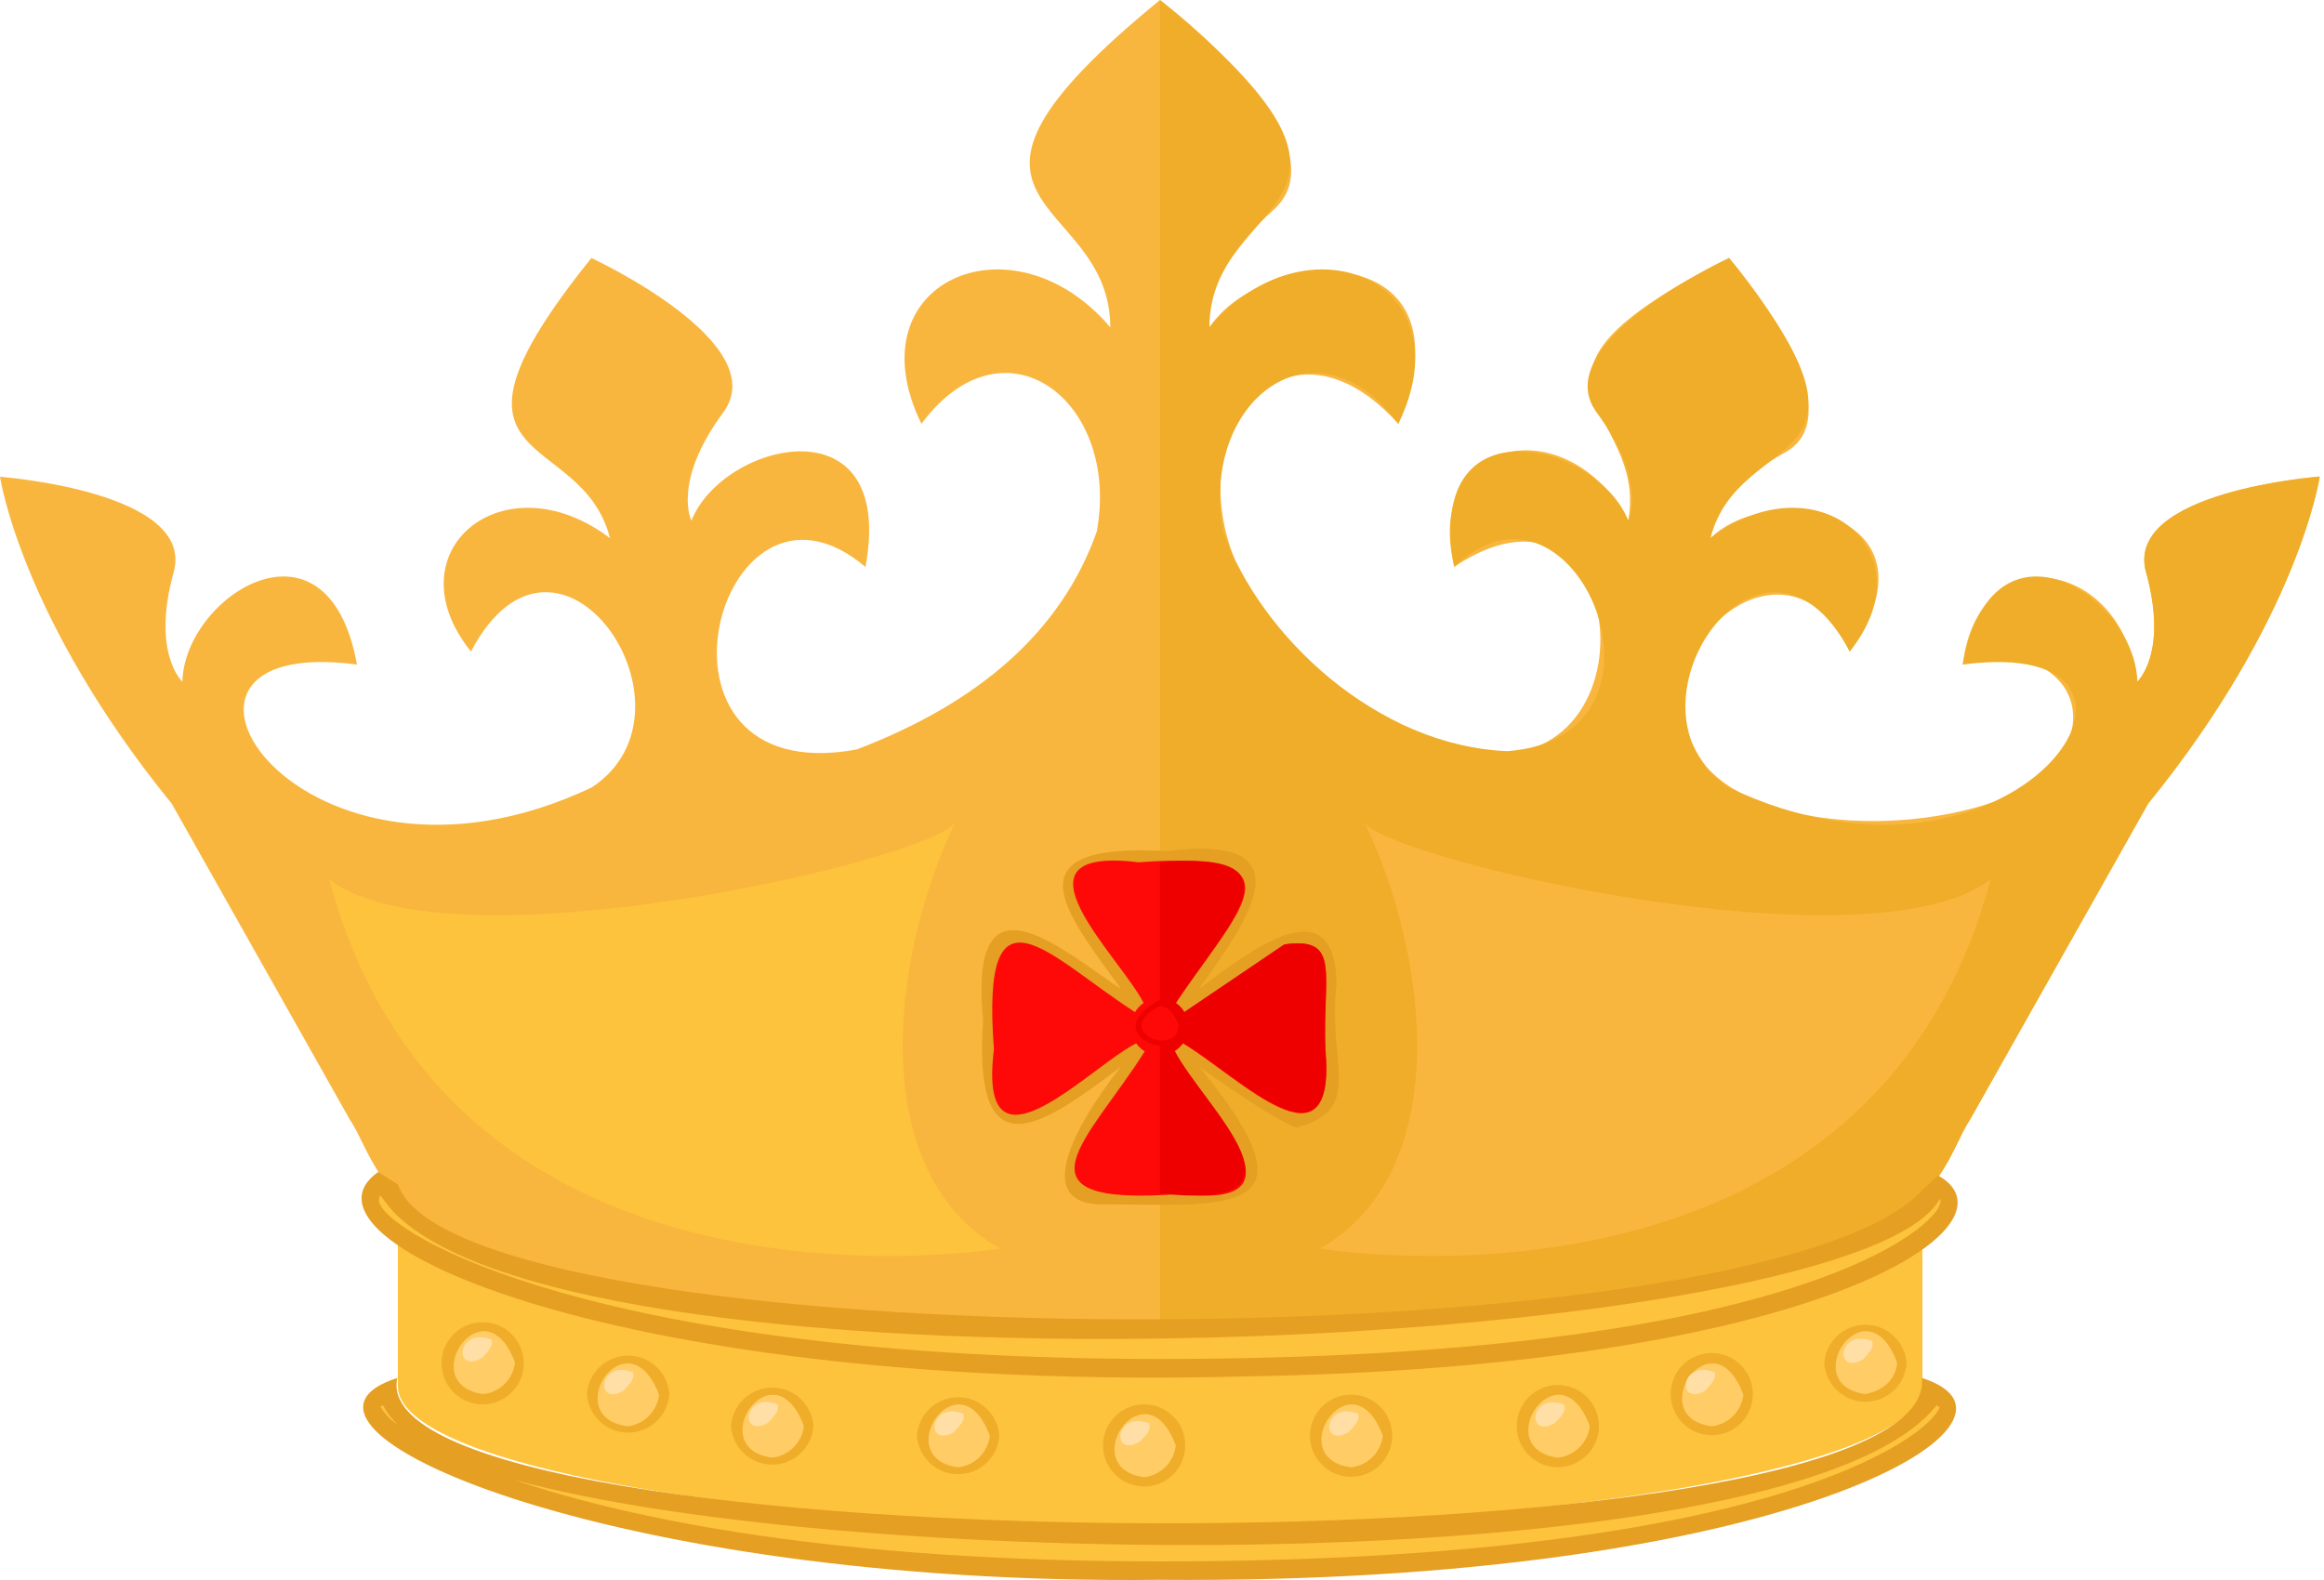 <svg width="125" height="85" viewBox="0 0 125 85" fill="none" xmlns="http://www.w3.org/2000/svg">
<path d="M115.43 30.79C116.64 35.15 114.96 36.67 114.96 36.67C114.08 29.9 106.38 28.92 105.57 35.75C108.99 34.15 114.01 37.17 110.06 41.84C104.77 45.12 95.06 44.95 91.79 41.26C87.25 35.47 96.1 27.55 99.49 35.05C104.72 27.69 95.29 25.73 92 28.95C92 28.95 91.89 26.63 96 24.35C100.11 22.07 93 13.88 93 13.88C79.53 20.69 88.69 21.79 87.58 28C84.25 21.84 76.52 23.61 78.22 30.49C88.22 23.83 89.41 44.14 77.52 39.99C57.81 31.69 66.7 13.31 75.21 22.8C79.36 12.8 68.1 13.1 65.05 17.61C65.05 17.61 64.35 14.97 68.47 11.32C72.59 7.67 62.39 0 62.39 0C48.39 11.45 59.7 10.26 59.72 17.61C54.46 11.41 45.83 15.15 49.56 22.8C54.01 16.8 60.29 21.55 58.99 28.6C57.07 34.03 52.59 37.83 46.08 40.32C33.68 42.6 38.61 23.78 46.55 30.5C48.22 21.5 38.87 23.75 37.19 28.01C37.19 28.01 36.13 25.94 38.9 22.19C41.67 18.44 31.81 13.88 31.81 13.88C22.38 25.6 31.25 22.88 32.81 28.95C27.1 24.63 21 29.66 25.33 35.05C30.01 26.18 38.2 38.17 31.83 42.36C16.11 49.82 6 34 19.2 35.75C17.63 27.11 9.92 32.06 9.81 36.67C9.81 36.67 8.13 35.15 9.34 30.79C10.55 26.43 0 25.65 0 25.65C0 25.65 1.12 33.26 9.24 43.24L18.82 60.24C21 63.43 20 71.8 62.39 71.8C104.78 71.8 103.8 63.43 105.96 60.22L115.54 43.22C123.65 33.22 124.77 25.63 124.77 25.63C124.77 25.63 114.22 26.43 115.43 30.79Z" fill="#F9B63E"/>
<path d="M62.39 0C76.39 11.45 65.07 10.26 65.05 17.61C70.32 11.41 78.94 15.15 75.21 22.8C70.77 16.8 64.49 21.55 65.79 28.6C67.79 34.22 74.07 40.14 81.09 40.41C91.09 39.65 84.72 24.23 78.22 30.5C76.55 21.5 85.9 23.75 87.58 28.01C87.58 28.01 88.64 25.94 85.88 22.19C83.12 18.44 93 13.88 93 13.88C102.42 25.6 93.55 22.88 92 28.95C97.71 24.63 103.81 29.66 99.49 35.05C94.81 26.18 86.62 38.17 92.98 42.36C108.66 49.82 118.76 34.01 105.57 35.75C107.15 27.11 114.85 32.06 114.96 36.67C114.96 36.67 116.64 35.15 115.43 30.79C114.22 26.43 124.77 25.65 124.77 25.65C124.77 25.65 123.65 33.26 115.54 43.24L105.96 60.24C103.81 63.43 104.77 71.81 62.39 71.82V0Z" fill="#EFAD29"/>
<path d="M59.08 64.79C55.02 64.59 58.89 59.13 60.3 57.38C56.16 60.51 52.3 63.29 52.88 54.91C52.07 46.64 56.88 50.91 60.3 53.21C57.41 49.21 54.05 45.28 62.77 45.79C70.65 44.79 66.92 49.79 64.47 53.21C67.26 51.15 71.77 47.6 71.89 52.88C71.38 57.18 73.38 59.61 69.89 60.61C69.68 61.05 64.79 57.61 64.49 57.38C71.26 65.6 66 64.8 59.08 64.79V64.79Z" fill="#E59F23"/>
<path d="M69.08 50.81L63.7 54.45C63.587 54.253 63.43 54.085 63.24 53.96C66.24 49.29 70.73 45.67 61.24 46.39C53.79 45.48 60.3 51.52 61.51 53.96C61.32 54.085 61.163 54.253 61.05 54.45C56.38 51.45 52.74 46.93 53.46 56.45C52.54 63.95 58.68 57.32 61.11 56.13C61.233 56.303 61.389 56.449 61.57 56.56C58.65 61.24 53.94 64.96 63.49 64.23C71 65.15 64.34 58.99 63.16 56.56C63.341 56.449 63.497 56.303 63.62 56.13C66.62 57.91 71.91 63.43 71.27 56.45C71.14 52.36 72.14 50.38 69.08 50.81Z" fill="#FF0808"/>
<path d="M69.08 50.81L63.7 54.45C63.587 54.253 63.43 54.085 63.24 53.96C66.08 49.69 70.24 45.71 62.39 46.39V64.2C71.27 65.2 64.81 59.63 63.18 56.53C63.361 56.419 63.517 56.273 63.64 56.1C66.64 57.88 71.93 63.4 71.29 56.42C71.14 52.36 72.14 50.38 69.08 50.81Z" fill="#EF0000"/>
<path d="M103.27 65.5C98.91 75.19 23.6 74.19 21.49 65.5H21.4V74.58C21.4 78.72 39.75 82.09 62.4 82.09C85.05 82.09 103.4 78.72 103.4 74.58V65.5H103.27Z" fill="#FDC33C"/>
<path d="M103.37 74.13C104.48 84.81 19.15 84.3 21.37 74.13C13.3 76.72 32.72 85.33 62.37 84.99C95.94 85.26 110.7 76.45 103.37 74.13Z" fill="#E59F23"/>
<path d="M62.38 84C45.17 84 34.06 81.8 27.62 79.6C45.76 84.6 96.69 85.1 104.16 75.6C104.22 75.631 104.277 75.668 104.33 75.71C103.72 77.31 95.13 84 62.38 84V84ZM21.32 76.6C20.971 76.358 20.678 76.044 20.46 75.68L20.6 75.59C20.781 75.956 21.024 76.288 21.32 76.57V76.6Z" fill="#FDC33C"/>
<path d="M104.25 63.24L103.48 63.94C95 73.55 24.66 73.17 21.4 63.72L20.34 63.05C15.07 66.77 33.48 74.9 66.82 74.05C97.73 73.57 109 65.93 104.25 63.24V63.24Z" fill="#E59F23"/>
<path d="M62.38 73.11C32.18 73.11 20.76 66.42 20.38 64.63C20.381 64.525 20.398 64.42 20.43 64.32L20.53 64.39C28 76 99.32 73 104.29 64.57L104.37 64.5V64.65C104.31 66 96.31 73.11 62.38 73.11V73.11Z" fill="#FDC33C"/>
<path d="M28.17 73.34C28.17 74.561 27.18 75.55 25.96 75.55C24.739 75.55 23.75 74.561 23.75 73.34C23.75 72.12 24.739 71.13 25.96 71.13C27.18 71.13 28.17 72.12 28.17 73.34Z" fill="#EFAD29"/>
<path d="M26 75C22.25 74.49 26.05 68.88 27.7 73.3C27.599 74.194 26.893 74.899 26 75Z" fill="#FFCC66"/>
<path d="M25.92 73.06C24.38 73.93 24.56 71.36 26.43 72.06C26.49 72.27 26.52 72.45 25.92 73.06Z" fill="#FFDFA6"/>
<path d="M36 75C35.922 76.166 34.953 77.071 33.785 77.071C32.617 77.071 31.648 76.166 31.57 75C31.648 73.834 32.617 72.929 33.785 72.929C34.953 72.929 35.922 73.834 36 75Z" fill="#EFAD29"/>
<path d="M33.75 76.73C30 76.23 33.75 70.61 35.45 75.03C35.349 75.924 34.644 76.629 33.75 76.73Z" fill="#FFCC66"/>
<path d="M43.75 76.72C43.672 77.886 42.703 78.791 41.535 78.791C40.367 78.791 39.398 77.886 39.32 76.72C39.398 75.554 40.367 74.649 41.535 74.649C42.703 74.649 43.672 75.554 43.75 76.72Z" fill="#EFAD29"/>
<path d="M41.53 78.42C37.78 77.92 41.59 72.3 43.24 76.72C43.134 77.615 42.426 78.319 41.53 78.42Z" fill="#FFCC66"/>
<path d="M53.75 77.24C53.672 78.406 52.703 79.311 51.535 79.311C50.367 79.311 49.398 78.406 49.32 77.24C49.398 76.074 50.367 75.169 51.535 75.169C52.703 75.169 53.672 76.074 53.75 77.24Z" fill="#EFAD29"/>
<path d="M51.54 78.94C47.79 78.44 51.59 72.82 53.24 77.24C53.139 78.133 52.434 78.839 51.54 78.94Z" fill="#FFCC66"/>
<path d="M63.75 77.76C63.75 78.981 62.761 79.97 61.54 79.97C60.319 79.97 59.33 78.981 59.33 77.76C59.33 76.539 60.319 75.55 61.54 75.55C62.761 75.55 63.75 76.539 63.75 77.76Z" fill="#EFAD29"/>
<path d="M61.54 79.47C57.79 78.96 61.6 73.34 63.24 77.76C63.143 78.657 62.437 79.368 61.54 79.47Z" fill="#FFCC66"/>
<path d="M74.88 77.24C74.88 78.461 73.891 79.45 72.67 79.45C71.45 79.45 70.46 78.461 70.46 77.24C70.46 76.019 71.45 75.03 72.67 75.03C73.891 75.03 74.88 76.019 74.88 77.24Z" fill="#EFAD29"/>
<path d="M72.67 78.94C68.92 78.44 72.73 72.82 74.38 77.24C74.274 78.135 73.566 78.839 72.67 78.94Z" fill="#FFCC66"/>
<path d="M86 76.72C86 77.941 85.011 78.93 83.79 78.93C82.57 78.93 81.58 77.941 81.58 76.72C81.58 75.499 82.57 74.51 83.79 74.51C85.011 74.51 86 75.499 86 76.72Z" fill="#EFAD29"/>
<path d="M83.8 78.42C80.05 77.92 83.86 72.3 85.51 76.72C85.404 77.615 84.696 78.319 83.8 78.42Z" fill="#FFCC66"/>
<path d="M94.28 75C94.28 76.221 93.29 77.21 92.07 77.21C90.849 77.21 89.86 76.221 89.86 75C89.86 73.779 90.849 72.79 92.07 72.79C93.29 72.79 94.28 73.779 94.28 75Z" fill="#EFAD29"/>
<path d="M92.07 76.73C88.32 76.23 92.12 70.61 93.77 75.03C93.669 75.924 92.963 76.629 92.07 76.73Z" fill="#FFCC66"/>
<path d="M102.55 73.34C102.472 74.506 101.503 75.411 100.335 75.411C99.167 75.411 98.198 74.506 98.12 73.34C98.198 72.174 99.167 71.269 100.335 71.269C101.503 71.269 102.472 72.174 102.55 73.34Z" fill="#EFAD29"/>
<path d="M100.33 75C96.58 74.49 100.39 68.88 102.04 73.3C102 73.92 101.63 74.73 100.33 75Z" fill="#FFCC66"/>
<path d="M33.53 74.82C31.99 75.7 32.18 73.12 34.04 73.82C34.11 74 34.14 74.22 33.53 74.82Z" fill="#FFDFA6"/>
<path d="M41.31 76.54C39.77 77.42 39.96 74.84 41.82 75.54C41.88 75.75 41.91 75.93 41.31 76.54Z" fill="#FFDFA6"/>
<path d="M51.3 77.05C49.76 77.93 49.95 75.35 51.81 76.05C51.87 76.26 51.9 76.44 51.3 77.05Z" fill="#FFDFA6"/>
<path d="M61.29 77.57C59.75 78.45 59.94 75.87 61.81 76.57C61.87 76.78 61.9 77 61.29 77.57Z" fill="#FFDFA6"/>
<path d="M72.53 77.05C70.99 77.93 71.18 75.35 73.04 76.05C73.11 76.26 73.13 76.44 72.53 77.05Z" fill="#FFDFA6"/>
<path d="M83.62 76.56C82.08 77.43 82.26 74.86 84.13 75.56C84.19 75.77 84.22 76 83.62 76.56Z" fill="#FFDFA6"/>
<path d="M91.71 74.82C90.17 75.7 90.35 73.12 92.22 73.82C92.28 74 92.31 74.22 91.71 74.82Z" fill="#FFDFA6"/>
<path d="M100.19 73.14C98.65 74.02 98.84 71.44 100.7 72.14C100.76 72.35 100.79 72.54 100.19 73.14Z" fill="#FFDFA6"/>
<path d="M63.71 55.12C63.78 57.55 58.79 55.66 62.39 53.79C62.81 53.86 63.21 53.91 63.71 55.12Z" fill="#EF0000"/>
<path d="M63.39 55.12C63.39 56.98 59.68 55.46 62.39 54.12C62.7 54.17 63 54.21 63.39 55.12Z" fill="#FF0808"/>
<path d="M17.71 47.31C24.23 52.31 50.2 46.21 51.37 44.25C47.86 51.63 46.59 63.06 53.78 67.17C53.78 67.17 24.33 72.1 17.71 47.31Z" fill="#FDC33C"/>
<path d="M107.07 47.31C100.54 52.31 74.58 46.21 73.4 44.25C76.91 51.63 78.19 63.06 71 67.17C71 67.17 100.44 72.1 107.07 47.31Z" fill="#F9B63E"/>
</svg>
